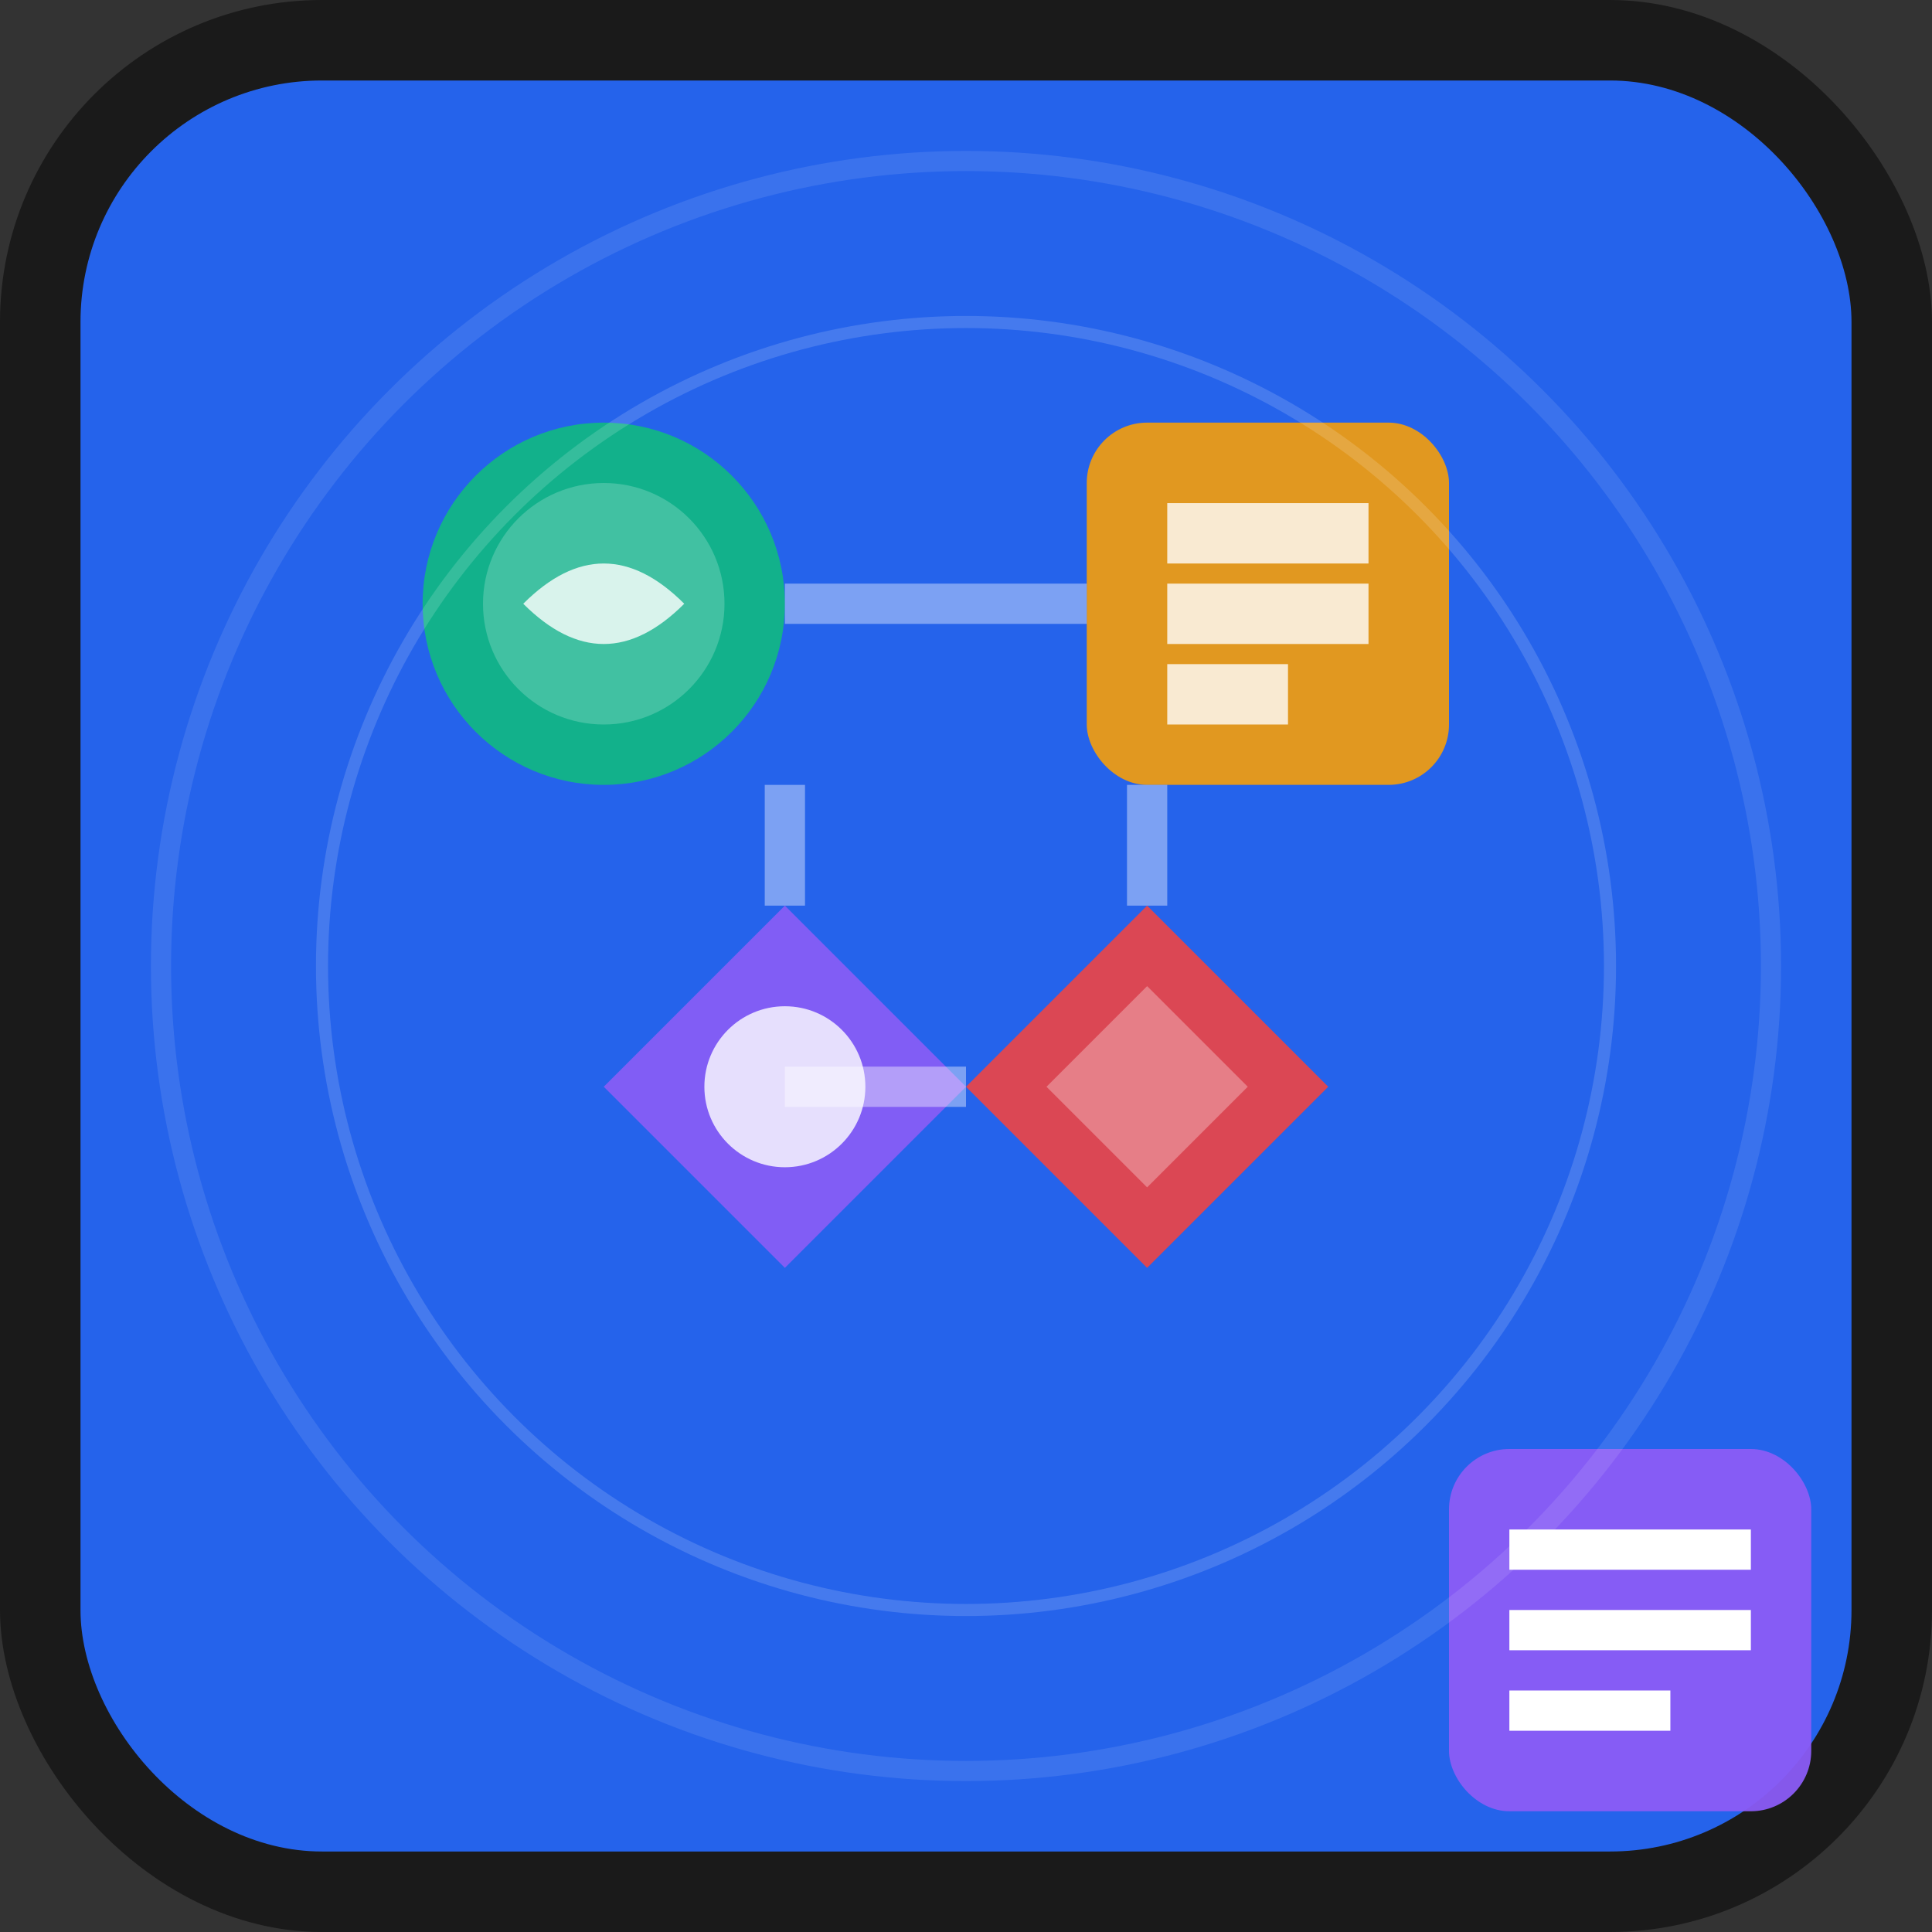 <svg width="48" height="48" viewBox="0 0 48 48" fill="none" xmlns="http://www.w3.org/2000/svg">
  <rect x="0" y="0" width="48" height="48" fill="#333333" stroke="none"/>
  <!-- 背景 -->
  <rect width="48" height="48" rx="8" fill="#1a1a1a"/>
  <rect x="2" y="2" width="44" height="44" rx="6" fill="#2563eb"/>
  
  <!-- 主要AI工具图标组合 -->
  <g transform="translate(6, 6)">
    <!-- ChatGPT风格圆形 -->
    <circle cx="9" cy="9" r="4.5" fill="#10b981" opacity="0.9"/>
    <circle cx="9" cy="9" r="3" fill="#ffffff" opacity="0.2"/>
    <path d="M7 9 Q9 7 11 9 Q9 11 7 9" fill="#ffffff" opacity="0.8"/>
    
    <!-- Claude风格方形 -->
    <rect x="21" y="4.5" width="9" height="9" rx="1.5" fill="#f59e0b" opacity="0.9"/>
    <rect x="23" y="6.5" width="5" height="1.5" fill="#ffffff" opacity="0.8"/>
    <rect x="23" y="8.5" width="5" height="1.5" fill="#ffffff" opacity="0.8"/>
    <rect x="23" y="10.5" width="3" height="1.5" fill="#ffffff" opacity="0.8"/>
    
    <!-- Gemini风格菱形 -->
    <path d="M18 21 L22.5 16.5 L27 21 L22.5 25.5 Z" fill="#ef4444" opacity="0.9"/>
    <path d="M20 21 L22.5 18.5 L25 21 L22.5 23.5 Z" fill="#ffffff" opacity="0.3"/>
    
    <!-- Poe风格三角形 -->
    <path d="M9 21 L13.5 16.5 L18 21 L13.5 25.5 Z" fill="#8b5cf6" opacity="0.9"/>
    <circle cx="13.5" cy="21" r="2" fill="#ffffff" opacity="0.8"/>
    
    <!-- 连接线网络 -->
    <g stroke="#ffffff" stroke-width="1" opacity="0.4">
      <path d="M13.5 9 L21 9"/>
      <path d="M22.5 13.5 L22.5 16.5"/>
      <path d="M18 21 L13.5 21"/>
      <path d="M13.5 16.5 L13.5 13.5"/>
    </g>
  </g>
  
  <!-- 分组管理标识 -->
  <g transform="translate(36, 36)">
    <rect width="9" height="9" rx="1.5" fill="#8b5cf6" opacity="0.95"/>
    <rect x="1.5" y="2" width="6" height="1" fill="#ffffff"/>
    <rect x="1.5" y="4" width="6" height="1" fill="#ffffff"/>
    <rect x="1.5" y="6" width="4" height="1" fill="#ffffff"/>
  </g>
  
  <!-- 装饰性光效 -->
  <circle cx="24" cy="24" r="20" fill="none" stroke="#ffffff" stroke-width="0.5" opacity="0.1"/>
  <circle cx="24" cy="24" r="16" fill="none" stroke="#ffffff" stroke-width="0.3" opacity="0.15"/>
</svg>